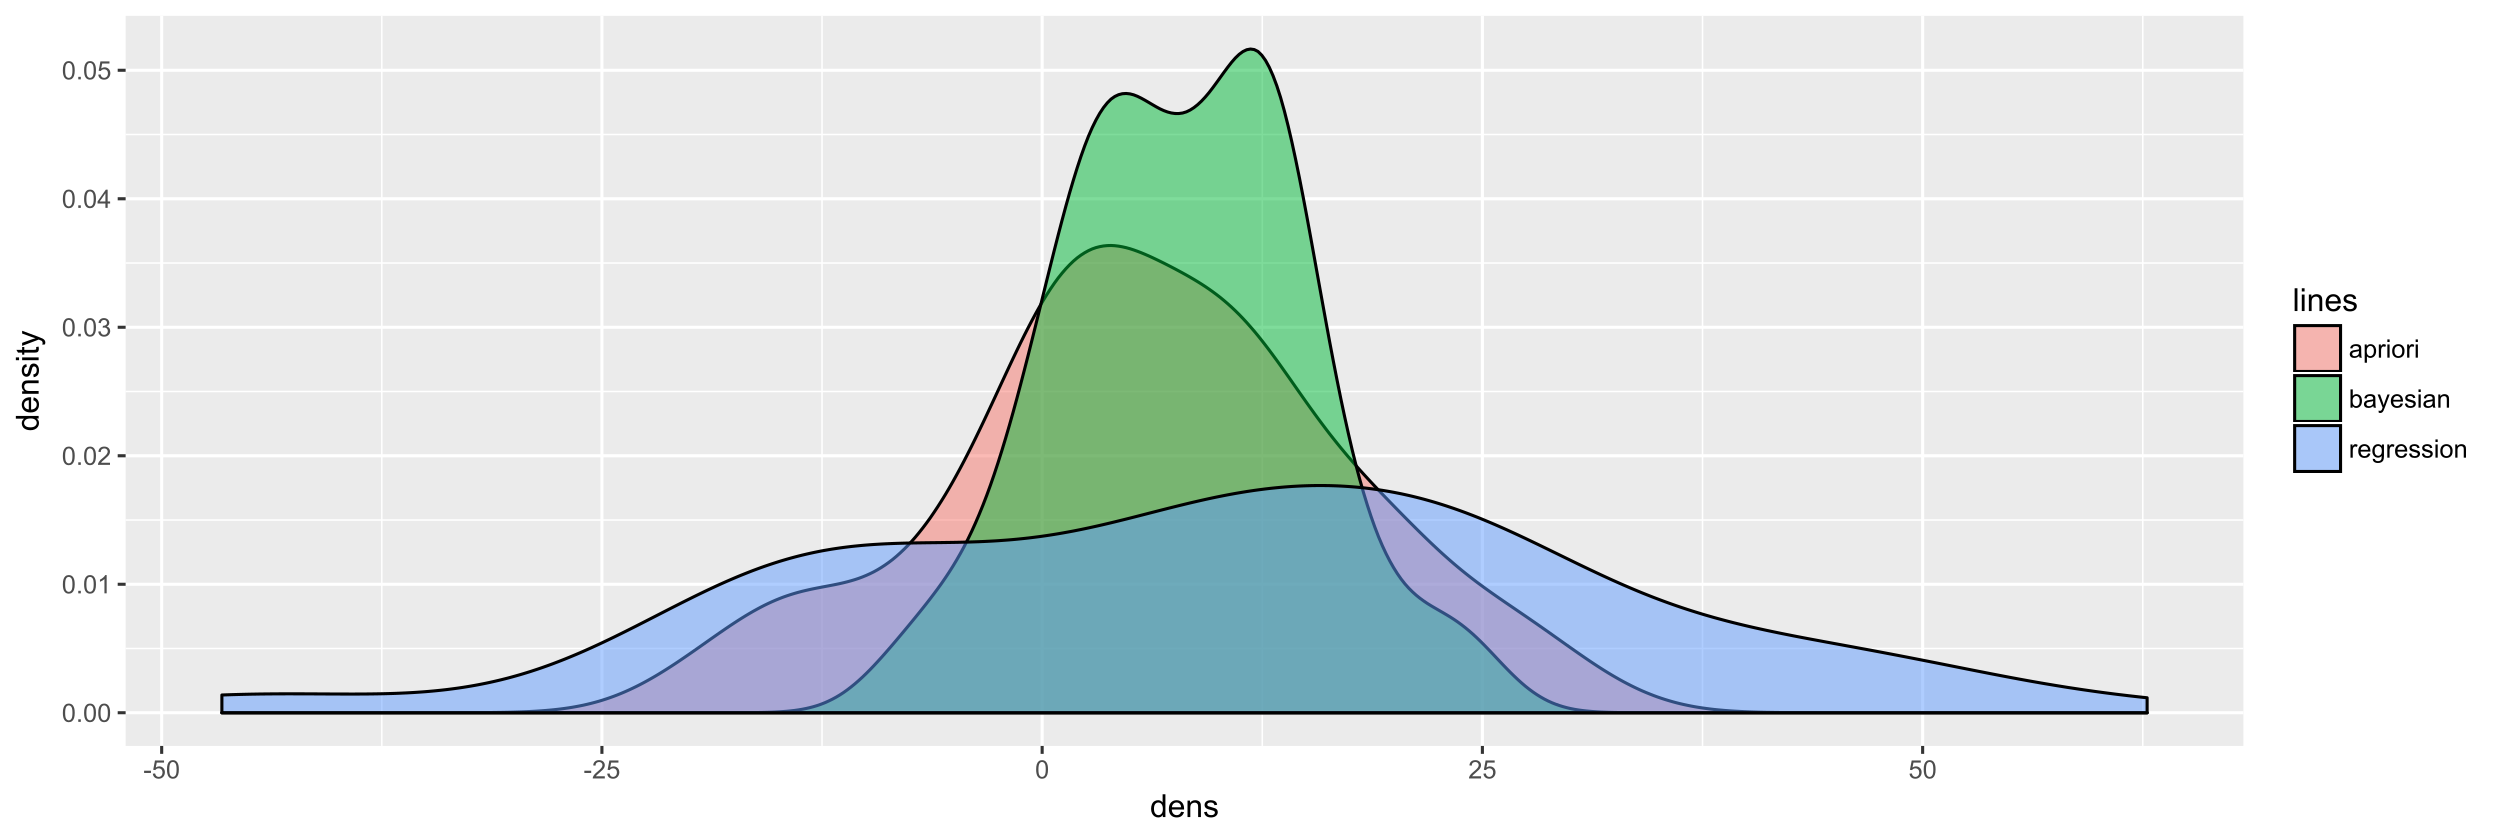 <?xml version="1.0" encoding="UTF-8"?>
<svg xmlns="http://www.w3.org/2000/svg" xmlns:xlink="http://www.w3.org/1999/xlink" width="864pt" height="288pt" viewBox="0 0 864 288" version="1.1">
<defs>
<g>
<symbol overflow="visible" id="glyph0-0">
<path style="stroke:none;" d="M 0.367 -3.105 C 0.363 -3.848 0.438 -4.445 0.594 -4.902 C 0.742 -5.355 0.973 -5.707 1.277 -5.953 C 1.578 -6.199 1.957 -6.32 2.418 -6.324 C 2.754 -6.32 3.051 -6.254 3.309 -6.121 C 3.562 -5.984 3.773 -5.789 3.938 -5.531 C 4.102 -5.273 4.23 -4.961 4.328 -4.594 C 4.422 -4.227 4.469 -3.73 4.473 -3.105 C 4.469 -2.367 4.395 -1.77 4.242 -1.316 C 4.09 -0.859 3.863 -0.508 3.562 -0.262 C 3.258 -0.016 2.875 0.105 2.418 0.109 C 1.809 0.105 1.332 -0.109 0.988 -0.547 C 0.57 -1.066 0.363 -1.922 0.367 -3.105 Z M 1.16 -3.105 C 1.16 -2.07 1.281 -1.379 1.523 -1.039 C 1.766 -0.695 2.062 -0.527 2.418 -0.527 C 2.773 -0.527 3.074 -0.699 3.316 -1.043 C 3.559 -1.387 3.68 -2.074 3.68 -3.105 C 3.68 -4.145 3.559 -4.832 3.316 -5.172 C 3.074 -5.512 2.77 -5.684 2.41 -5.684 C 2.051 -5.684 1.77 -5.531 1.559 -5.234 C 1.293 -4.844 1.16 -4.137 1.16 -3.105 Z M 1.16 -3.105 "/>
</symbol>
<symbol overflow="visible" id="glyph0-1">
<path style="stroke:none;" d="M 0.801 0 L 0.801 -0.883 L 1.68 -0.883 L 1.68 0 Z M 0.801 0 "/>
</symbol>
<symbol overflow="visible" id="glyph0-2">
<path style="stroke:none;" d="M 3.277 0 L 2.504 0 L 2.504 -4.93 C 2.316 -4.75 2.074 -4.574 1.773 -4.395 C 1.469 -4.215 1.195 -4.082 0.957 -3.996 L 0.957 -4.742 C 1.387 -4.941 1.766 -5.188 2.09 -5.48 C 2.414 -5.77 2.645 -6.051 2.781 -6.324 L 3.277 -6.324 Z M 3.277 0 "/>
</symbol>
<symbol overflow="visible" id="glyph0-3">
<path style="stroke:none;" d="M 4.43 -0.742 L 4.43 0 L 0.266 0 C 0.258 -0.188 0.289 -0.367 0.355 -0.539 C 0.461 -0.82 0.629 -1.098 0.863 -1.375 C 1.094 -1.648 1.434 -1.965 1.879 -2.328 C 2.562 -2.887 3.023 -3.332 3.266 -3.664 C 3.5 -3.988 3.621 -4.301 3.625 -4.594 C 3.621 -4.898 3.512 -5.156 3.297 -5.367 C 3.074 -5.578 2.789 -5.684 2.441 -5.684 C 2.066 -5.684 1.77 -5.57 1.547 -5.348 C 1.32 -5.125 1.207 -4.816 1.207 -4.422 L 0.414 -4.504 C 0.465 -5.094 0.668 -5.543 1.027 -5.855 C 1.379 -6.164 1.855 -6.32 2.457 -6.324 C 3.059 -6.32 3.539 -6.152 3.891 -5.82 C 4.242 -5.484 4.418 -5.07 4.422 -4.578 C 4.418 -4.32 4.367 -4.074 4.266 -3.832 C 4.164 -3.59 3.992 -3.332 3.754 -3.062 C 3.512 -2.793 3.113 -2.426 2.562 -1.957 C 2.094 -1.566 1.797 -1.301 1.664 -1.16 C 1.531 -1.02 1.422 -0.879 1.34 -0.742 Z M 4.43 -0.742 "/>
</symbol>
<symbol overflow="visible" id="glyph0-4">
<path style="stroke:none;" d="M 0.371 -1.664 L 1.145 -1.766 C 1.23 -1.324 1.383 -1.008 1.598 -0.816 C 1.809 -0.621 2.066 -0.527 2.375 -0.527 C 2.734 -0.527 3.043 -0.652 3.297 -0.906 C 3.547 -1.156 3.672 -1.469 3.676 -1.844 C 3.672 -2.195 3.555 -2.488 3.324 -2.719 C 3.09 -2.949 2.797 -3.062 2.441 -3.066 C 2.293 -3.062 2.109 -3.035 1.895 -2.98 L 1.98 -3.66 C 2.031 -3.652 2.07 -3.648 2.105 -3.652 C 2.434 -3.648 2.73 -3.734 2.996 -3.91 C 3.254 -4.078 3.387 -4.344 3.391 -4.703 C 3.387 -4.984 3.289 -5.219 3.102 -5.406 C 2.906 -5.59 2.66 -5.684 2.359 -5.688 C 2.055 -5.684 1.805 -5.59 1.605 -5.402 C 1.402 -5.215 1.273 -4.93 1.219 -4.555 L 0.445 -4.691 C 0.539 -5.207 0.754 -5.609 1.09 -5.895 C 1.426 -6.18 1.844 -6.32 2.344 -6.324 C 2.688 -6.32 3.004 -6.246 3.293 -6.102 C 3.582 -5.953 3.801 -5.754 3.953 -5.5 C 4.105 -5.242 4.184 -4.973 4.184 -4.688 C 4.184 -4.414 4.109 -4.164 3.965 -3.945 C 3.816 -3.719 3.602 -3.543 3.316 -3.41 C 3.688 -3.324 3.977 -3.145 4.184 -2.875 C 4.391 -2.602 4.492 -2.262 4.496 -1.859 C 4.492 -1.305 4.293 -0.84 3.895 -0.461 C 3.492 -0.078 2.984 0.109 2.371 0.113 C 1.816 0.109 1.355 -0.051 0.992 -0.379 C 0.625 -0.707 0.418 -1.137 0.371 -1.664 Z M 0.371 -1.664 "/>
</symbol>
<symbol overflow="visible" id="glyph0-5">
<path style="stroke:none;" d="M 2.844 0 L 2.844 -1.508 L 0.113 -1.508 L 0.113 -2.219 L 2.988 -6.301 L 3.617 -6.301 L 3.617 -2.219 L 4.469 -2.219 L 4.469 -1.508 L 3.617 -1.508 L 3.617 0 Z M 2.844 -2.219 L 2.844 -5.059 L 0.871 -2.219 Z M 2.844 -2.219 "/>
</symbol>
<symbol overflow="visible" id="glyph0-6">
<path style="stroke:none;" d="M 0.367 -1.648 L 1.176 -1.719 C 1.234 -1.32 1.375 -1.023 1.594 -0.824 C 1.812 -0.625 2.078 -0.527 2.391 -0.527 C 2.762 -0.527 3.074 -0.668 3.336 -0.949 C 3.59 -1.23 3.719 -1.602 3.723 -2.066 C 3.719 -2.504 3.594 -2.852 3.348 -3.109 C 3.098 -3.363 2.773 -3.492 2.375 -3.492 C 2.125 -3.492 1.902 -3.434 1.703 -3.32 C 1.5 -3.207 1.344 -3.062 1.23 -2.883 L 0.504 -2.977 L 1.113 -6.215 L 4.246 -6.215 L 4.246 -5.473 L 1.73 -5.473 L 1.391 -3.781 C 1.766 -4.039 2.164 -4.172 2.582 -4.176 C 3.129 -4.172 3.594 -3.98 3.973 -3.605 C 4.352 -3.223 4.539 -2.734 4.543 -2.137 C 4.539 -1.562 4.375 -1.07 4.043 -0.656 C 3.637 -0.148 3.086 0.105 2.391 0.109 C 1.816 0.105 1.348 -0.051 0.984 -0.371 C 0.621 -0.691 0.414 -1.117 0.367 -1.648 Z M 0.367 -1.648 "/>
</symbol>
<symbol overflow="visible" id="glyph0-7">
<path style="stroke:none;" d="M 0.281 -1.891 L 0.281 -2.668 L 2.656 -2.668 L 2.656 -1.891 Z M 0.281 -1.891 "/>
</symbol>
<symbol overflow="visible" id="glyph0-8">
<path style="stroke:none;" d="M 3.559 -0.562 C 3.27 -0.32 2.996 -0.148 2.73 -0.047 C 2.465 0.051 2.18 0.098 1.879 0.102 C 1.375 0.098 0.988 -0.02 0.719 -0.266 C 0.449 -0.508 0.316 -0.82 0.316 -1.203 C 0.316 -1.422 0.367 -1.629 0.469 -1.816 C 0.57 -2 0.703 -2.148 0.871 -2.262 C 1.031 -2.371 1.215 -2.453 1.426 -2.516 C 1.574 -2.551 1.805 -2.59 2.113 -2.629 C 2.734 -2.703 3.195 -2.793 3.492 -2.895 C 3.492 -3 3.492 -3.066 3.496 -3.098 C 3.492 -3.41 3.418 -3.633 3.277 -3.766 C 3.074 -3.938 2.781 -4.023 2.398 -4.027 C 2.031 -4.023 1.762 -3.961 1.59 -3.836 C 1.414 -3.707 1.289 -3.48 1.207 -3.16 L 0.453 -3.262 C 0.516 -3.582 0.629 -3.844 0.789 -4.043 C 0.945 -4.242 1.172 -4.395 1.473 -4.504 C 1.77 -4.609 2.117 -4.664 2.508 -4.668 C 2.898 -4.664 3.215 -4.617 3.457 -4.527 C 3.699 -4.434 3.879 -4.32 3.996 -4.184 C 4.109 -4.043 4.188 -3.867 4.238 -3.656 C 4.258 -3.523 4.27 -3.285 4.273 -2.945 L 4.273 -1.914 C 4.27 -1.191 4.289 -0.734 4.324 -0.547 C 4.355 -0.352 4.418 -0.172 4.52 0 L 3.711 0 C 3.629 -0.16 3.578 -0.348 3.559 -0.562 Z M 3.492 -2.289 C 3.211 -2.172 2.789 -2.074 2.23 -2 C 1.91 -1.949 1.684 -1.898 1.555 -1.844 C 1.422 -1.785 1.32 -1.699 1.25 -1.59 C 1.176 -1.477 1.141 -1.355 1.145 -1.227 C 1.141 -1.016 1.219 -0.844 1.379 -0.707 C 1.531 -0.57 1.762 -0.504 2.062 -0.504 C 2.359 -0.504 2.621 -0.566 2.855 -0.699 C 3.086 -0.824 3.258 -1.004 3.367 -1.234 C 3.449 -1.406 3.492 -1.664 3.492 -2.008 Z M 3.492 -2.289 "/>
</symbol>
<symbol overflow="visible" id="glyph0-9">
<path style="stroke:none;" d="M 0.578 1.75 L 0.578 -4.562 L 1.285 -4.562 L 1.285 -3.969 C 1.449 -4.199 1.637 -4.375 1.848 -4.492 C 2.051 -4.605 2.305 -4.664 2.609 -4.668 C 2.992 -4.664 3.336 -4.562 3.637 -4.367 C 3.934 -4.164 4.16 -3.883 4.312 -3.516 C 4.465 -3.148 4.539 -2.746 4.543 -2.316 C 4.539 -1.848 4.457 -1.43 4.289 -1.055 C 4.121 -0.68 3.875 -0.391 3.559 -0.195 C 3.238 0.004 2.902 0.098 2.551 0.102 C 2.289 0.098 2.059 0.047 1.855 -0.059 C 1.648 -0.168 1.48 -0.305 1.352 -0.473 L 1.352 1.75 Z M 1.281 -2.258 C 1.277 -1.664 1.395 -1.23 1.637 -0.953 C 1.871 -0.668 2.16 -0.527 2.5 -0.531 C 2.84 -0.527 3.133 -0.672 3.383 -0.969 C 3.625 -1.258 3.75 -1.711 3.75 -2.32 C 3.75 -2.898 3.629 -3.332 3.391 -3.625 C 3.152 -3.914 2.867 -4.059 2.535 -4.062 C 2.203 -4.059 1.91 -3.906 1.66 -3.598 C 1.402 -3.289 1.277 -2.84 1.281 -2.258 Z M 1.281 -2.258 "/>
</symbol>
<symbol overflow="visible" id="glyph0-10">
<path style="stroke:none;" d="M 0.57 0 L 0.57 -4.562 L 1.266 -4.562 L 1.266 -3.871 C 1.445 -4.191 1.609 -4.406 1.758 -4.512 C 1.906 -4.613 2.07 -4.664 2.258 -4.668 C 2.516 -4.664 2.781 -4.582 3.051 -4.418 L 2.785 -3.699 C 2.59 -3.809 2.402 -3.867 2.219 -3.867 C 2.047 -3.867 1.895 -3.816 1.762 -3.715 C 1.625 -3.613 1.527 -3.473 1.473 -3.293 C 1.383 -3.016 1.34 -2.715 1.344 -2.391 L 1.344 0 Z M 0.57 0 "/>
</symbol>
<symbol overflow="visible" id="glyph0-11">
<path style="stroke:none;" d="M 0.586 -5.41 L 0.586 -6.301 L 1.359 -6.301 L 1.359 -5.41 Z M 0.586 0 L 0.586 -4.562 L 1.359 -4.562 L 1.359 0 Z M 0.586 0 "/>
</symbol>
<symbol overflow="visible" id="glyph0-12">
<path style="stroke:none;" d="M 0.293 -2.281 C 0.293 -3.125 0.527 -3.754 0.996 -4.16 C 1.387 -4.496 1.863 -4.664 2.434 -4.668 C 3.059 -4.664 3.57 -4.457 3.969 -4.051 C 4.363 -3.637 4.562 -3.07 4.566 -2.348 C 4.562 -1.758 4.477 -1.297 4.301 -0.961 C 4.125 -0.625 3.867 -0.363 3.535 -0.176 C 3.195 0.008 2.828 0.098 2.434 0.102 C 1.789 0.098 1.273 -0.102 0.883 -0.512 C 0.488 -0.918 0.293 -1.508 0.293 -2.281 Z M 1.086 -2.281 C 1.082 -1.695 1.211 -1.258 1.469 -0.969 C 1.723 -0.672 2.043 -0.527 2.434 -0.531 C 2.812 -0.527 3.133 -0.672 3.391 -0.969 C 3.645 -1.258 3.773 -1.707 3.773 -2.309 C 3.773 -2.871 3.645 -3.297 3.387 -3.59 C 3.129 -3.879 2.809 -4.023 2.434 -4.027 C 2.043 -4.023 1.723 -3.879 1.469 -3.594 C 1.211 -3.301 1.082 -2.863 1.086 -2.281 Z M 1.086 -2.281 "/>
</symbol>
<symbol overflow="visible" id="glyph0-13">
<path style="stroke:none;" d="M 1.293 0 L 0.574 0 L 0.574 -6.301 L 1.348 -6.301 L 1.348 -4.051 C 1.676 -4.457 2.094 -4.664 2.602 -4.668 C 2.879 -4.664 3.141 -4.605 3.395 -4.496 C 3.645 -4.379 3.852 -4.223 4.016 -4.02 C 4.172 -3.812 4.301 -3.562 4.395 -3.277 C 4.484 -2.984 4.527 -2.676 4.531 -2.352 C 4.527 -1.562 4.336 -0.957 3.953 -0.535 C 3.566 -0.109 3.102 0.098 2.562 0.102 C 2.02 0.098 1.598 -0.121 1.293 -0.57 Z M 1.285 -2.316 C 1.281 -1.766 1.355 -1.371 1.508 -1.129 C 1.75 -0.727 2.082 -0.527 2.496 -0.531 C 2.832 -0.527 3.121 -0.676 3.371 -0.973 C 3.613 -1.266 3.738 -1.703 3.742 -2.285 C 3.738 -2.879 3.621 -3.316 3.387 -3.605 C 3.152 -3.887 2.867 -4.031 2.531 -4.031 C 2.191 -4.031 1.898 -3.883 1.652 -3.59 C 1.406 -3.293 1.281 -2.867 1.285 -2.316 Z M 1.285 -2.316 "/>
</symbol>
<symbol overflow="visible" id="glyph0-14">
<path style="stroke:none;" d="M 0.547 1.758 L 0.461 1.031 C 0.629 1.078 0.777 1.102 0.902 1.102 C 1.074 1.102 1.211 1.07 1.312 1.016 C 1.414 0.953 1.5 0.875 1.57 0.773 C 1.617 0.695 1.695 0.504 1.805 0.199 C 1.82 0.152 1.844 0.086 1.875 0.008 L 0.141 -4.562 L 0.977 -4.562 L 1.926 -1.922 C 2.047 -1.586 2.156 -1.23 2.258 -0.863 C 2.344 -1.215 2.449 -1.562 2.574 -1.902 L 3.551 -4.562 L 4.324 -4.562 L 2.586 0.078 C 2.398 0.574 2.254 0.922 2.152 1.113 C 2.012 1.367 1.855 1.551 1.68 1.672 C 1.5 1.789 1.289 1.852 1.043 1.852 C 0.895 1.852 0.727 1.82 0.547 1.758 Z M 0.547 1.758 "/>
</symbol>
<symbol overflow="visible" id="glyph0-15">
<path style="stroke:none;" d="M 3.703 -1.469 L 4.504 -1.371 C 4.375 -0.902 4.141 -0.539 3.801 -0.285 C 3.461 -0.027 3.027 0.098 2.496 0.102 C 1.828 0.098 1.297 -0.102 0.906 -0.512 C 0.512 -0.918 0.316 -1.496 0.32 -2.242 C 0.316 -3.008 0.516 -3.605 0.914 -4.031 C 1.309 -4.453 1.82 -4.664 2.453 -4.668 C 3.059 -4.664 3.555 -4.457 3.945 -4.043 C 4.328 -3.629 4.523 -3.043 4.527 -2.289 C 4.523 -2.242 4.523 -2.176 4.523 -2.086 L 1.121 -2.086 C 1.145 -1.582 1.289 -1.195 1.547 -0.93 C 1.801 -0.66 2.117 -0.527 2.5 -0.531 C 2.781 -0.527 3.023 -0.602 3.227 -0.754 C 3.426 -0.902 3.586 -1.141 3.703 -1.469 Z M 1.164 -2.719 L 3.711 -2.719 C 3.672 -3.102 3.578 -3.387 3.422 -3.582 C 3.172 -3.879 2.852 -4.031 2.461 -4.031 C 2.105 -4.031 1.805 -3.91 1.566 -3.672 C 1.32 -3.434 1.188 -3.117 1.164 -2.719 Z M 1.164 -2.719 "/>
</symbol>
<symbol overflow="visible" id="glyph0-16">
<path style="stroke:none;" d="M 0.27 -1.363 L 1.035 -1.484 C 1.078 -1.172 1.199 -0.938 1.395 -0.777 C 1.59 -0.609 1.863 -0.527 2.219 -0.531 C 2.57 -0.527 2.832 -0.602 3.008 -0.75 C 3.176 -0.895 3.262 -1.062 3.266 -1.258 C 3.262 -1.43 3.188 -1.566 3.039 -1.672 C 2.93 -1.734 2.664 -1.824 2.246 -1.934 C 1.676 -2.074 1.285 -2.195 1.066 -2.305 C 0.848 -2.406 0.68 -2.551 0.566 -2.738 C 0.453 -2.918 0.398 -3.125 0.398 -3.352 C 0.398 -3.555 0.445 -3.742 0.539 -3.914 C 0.633 -4.086 0.758 -4.23 0.918 -4.348 C 1.039 -4.434 1.203 -4.508 1.41 -4.574 C 1.617 -4.633 1.84 -4.664 2.078 -4.668 C 2.434 -4.664 2.75 -4.613 3.023 -4.512 C 3.293 -4.406 3.492 -4.266 3.621 -4.09 C 3.75 -3.914 3.84 -3.68 3.891 -3.387 L 3.133 -3.281 C 3.098 -3.516 2.996 -3.699 2.832 -3.832 C 2.664 -3.965 2.434 -4.031 2.137 -4.031 C 1.777 -4.031 1.523 -3.973 1.375 -3.855 C 1.223 -3.738 1.148 -3.598 1.148 -3.441 C 1.148 -3.34 1.18 -3.25 1.242 -3.172 C 1.305 -3.086 1.402 -3.02 1.539 -2.965 C 1.613 -2.934 1.84 -2.867 2.223 -2.766 C 2.766 -2.617 3.148 -2.496 3.367 -2.406 C 3.582 -2.312 3.75 -2.176 3.875 -2 C 3.996 -1.82 4.059 -1.602 4.062 -1.34 C 4.059 -1.078 3.984 -0.836 3.836 -0.609 C 3.684 -0.383 3.465 -0.207 3.184 -0.082 C 2.895 0.039 2.574 0.098 2.223 0.102 C 1.625 0.098 1.172 -0.02 0.863 -0.266 C 0.551 -0.508 0.355 -0.875 0.27 -1.363 Z M 0.27 -1.363 "/>
</symbol>
<symbol overflow="visible" id="glyph0-17">
<path style="stroke:none;" d="M 0.578 0 L 0.578 -4.562 L 1.277 -4.562 L 1.277 -3.914 C 1.609 -4.414 2.09 -4.664 2.727 -4.668 C 3 -4.664 3.254 -4.613 3.484 -4.52 C 3.715 -4.418 3.887 -4.289 4.004 -4.129 C 4.113 -3.969 4.195 -3.777 4.246 -3.559 C 4.273 -3.41 4.289 -3.16 4.289 -2.805 L 4.289 0 L 3.516 0 L 3.516 -2.777 C 3.516 -3.09 3.484 -3.324 3.426 -3.484 C 3.363 -3.637 3.258 -3.762 3.105 -3.855 C 2.949 -3.949 2.77 -3.996 2.566 -3.996 C 2.234 -3.996 1.949 -3.891 1.711 -3.68 C 1.469 -3.469 1.348 -3.07 1.352 -2.492 L 1.352 0 Z M 0.578 0 "/>
</symbol>
<symbol overflow="visible" id="glyph0-18">
<path style="stroke:none;" d="M 0.438 0.379 L 1.191 0.488 C 1.219 0.719 1.309 0.891 1.453 0.996 C 1.645 1.137 1.906 1.207 2.238 1.211 C 2.598 1.207 2.871 1.137 3.066 0.996 C 3.258 0.852 3.391 0.648 3.465 0.395 C 3.5 0.234 3.52 -0.094 3.52 -0.598 C 3.18 -0.199 2.758 0 2.258 0 C 1.625 0 1.141 -0.227 0.801 -0.68 C 0.453 -1.133 0.281 -1.676 0.285 -2.309 C 0.281 -2.742 0.359 -3.141 0.52 -3.512 C 0.676 -3.879 0.906 -4.164 1.207 -4.367 C 1.504 -4.562 1.855 -4.664 2.262 -4.668 C 2.797 -4.664 3.238 -4.445 3.594 -4.012 L 3.594 -4.562 L 4.305 -4.562 L 4.305 -0.617 C 4.301 0.094 4.227 0.594 4.086 0.891 C 3.938 1.188 3.711 1.422 3.398 1.594 C 3.086 1.766 2.699 1.852 2.242 1.852 C 1.695 1.852 1.254 1.727 0.922 1.484 C 0.586 1.234 0.426 0.867 0.438 0.379 Z M 1.078 -2.363 C 1.078 -1.762 1.195 -1.324 1.434 -1.051 C 1.672 -0.773 1.969 -0.637 2.328 -0.641 C 2.68 -0.637 2.98 -0.773 3.223 -1.051 C 3.461 -1.32 3.578 -1.75 3.582 -2.336 C 3.578 -2.895 3.457 -3.316 3.211 -3.602 C 2.961 -3.883 2.66 -4.023 2.316 -4.027 C 1.969 -4.023 1.676 -3.883 1.438 -3.605 C 1.195 -3.324 1.078 -2.91 1.078 -2.363 Z M 1.078 -2.363 "/>
</symbol>
<symbol overflow="visible" id="glyph1-0">
<path style="stroke:none;" d="M 4.426 0 L 4.426 -0.719 C 4.059 -0.152 3.527 0.129 2.832 0.129 C 2.371 0.129 1.953 0.004 1.574 -0.246 C 1.191 -0.496 0.895 -0.844 0.688 -1.297 C 0.477 -1.742 0.375 -2.262 0.375 -2.848 C 0.375 -3.414 0.469 -3.93 0.66 -4.395 C 0.848 -4.859 1.133 -5.215 1.516 -5.461 C 1.895 -5.707 2.32 -5.828 2.789 -5.832 C 3.133 -5.828 3.438 -5.758 3.707 -5.613 C 3.973 -5.469 4.191 -5.277 4.359 -5.047 L 4.359 -7.875 L 5.324 -7.875 L 5.324 0 Z M 1.371 -2.848 C 1.371 -2.113 1.523 -1.566 1.832 -1.207 C 2.137 -0.844 2.5 -0.66 2.922 -0.664 C 3.34 -0.66 3.699 -0.836 3.996 -1.184 C 4.293 -1.527 4.441 -2.055 4.441 -2.766 C 4.441 -3.547 4.289 -4.117 3.988 -4.484 C 3.688 -4.844 3.316 -5.027 2.879 -5.031 C 2.445 -5.027 2.086 -4.852 1.801 -4.504 C 1.512 -4.152 1.371 -3.602 1.371 -2.848 Z M 1.371 -2.848 "/>
</symbol>
<symbol overflow="visible" id="glyph1-1">
<path style="stroke:none;" d="M 4.629 -1.836 L 5.629 -1.715 C 5.469 -1.125 5.176 -0.672 4.75 -0.352 C 4.324 -0.031 3.781 0.129 3.121 0.129 C 2.281 0.129 1.617 -0.125 1.133 -0.641 C 0.641 -1.152 0.398 -1.875 0.402 -2.805 C 0.398 -3.762 0.645 -4.504 1.145 -5.035 C 1.637 -5.562 2.277 -5.828 3.066 -5.832 C 3.824 -5.828 4.449 -5.57 4.934 -5.051 C 5.418 -4.531 5.66 -3.801 5.66 -2.863 C 5.66 -2.805 5.656 -2.719 5.656 -2.605 L 1.402 -2.605 C 1.434 -1.977 1.613 -1.496 1.934 -1.164 C 2.25 -0.828 2.645 -0.66 3.125 -0.664 C 3.477 -0.66 3.781 -0.754 4.031 -0.945 C 4.281 -1.129 4.48 -1.426 4.629 -1.836 Z M 1.457 -3.398 L 4.641 -3.398 C 4.598 -3.879 4.473 -4.238 4.273 -4.48 C 3.961 -4.852 3.562 -5.039 3.078 -5.039 C 2.629 -5.039 2.258 -4.891 1.957 -4.594 C 1.652 -4.297 1.484 -3.898 1.457 -3.398 Z M 1.457 -3.398 "/>
</symbol>
<symbol overflow="visible" id="glyph1-2">
<path style="stroke:none;" d="M 0.727 0 L 0.727 -5.703 L 1.594 -5.703 L 1.594 -4.895 C 2.012 -5.516 2.617 -5.828 3.41 -5.832 C 3.754 -5.828 4.066 -5.766 4.355 -5.645 C 4.641 -5.52 4.859 -5.359 5.004 -5.16 C 5.145 -4.957 5.242 -4.719 5.305 -4.445 C 5.336 -4.266 5.355 -3.953 5.359 -3.508 L 5.359 0 L 4.395 0 L 4.395 -3.469 C 4.395 -3.863 4.355 -4.156 4.281 -4.352 C 4.203 -4.543 4.07 -4.699 3.879 -4.82 C 3.688 -4.934 3.461 -4.992 3.207 -4.996 C 2.793 -4.992 2.438 -4.859 2.141 -4.602 C 1.836 -4.336 1.688 -3.844 1.691 -3.117 L 1.691 0 Z M 0.727 0 "/>
</symbol>
<symbol overflow="visible" id="glyph1-3">
<path style="stroke:none;" d="M 0.34 -1.703 L 1.293 -1.852 C 1.344 -1.469 1.492 -1.172 1.742 -0.969 C 1.984 -0.762 2.328 -0.66 2.773 -0.664 C 3.211 -0.66 3.539 -0.75 3.758 -0.934 C 3.969 -1.113 4.078 -1.328 4.082 -1.574 C 4.078 -1.789 3.984 -1.961 3.797 -2.09 C 3.664 -2.172 3.332 -2.281 2.809 -2.418 C 2.098 -2.594 1.605 -2.75 1.332 -2.883 C 1.055 -3.012 0.848 -3.191 0.711 -3.422 C 0.566 -3.652 0.496 -3.906 0.5 -4.188 C 0.496 -4.441 0.555 -4.676 0.672 -4.895 C 0.785 -5.105 0.945 -5.289 1.148 -5.438 C 1.297 -5.547 1.5 -5.637 1.762 -5.715 C 2.02 -5.789 2.301 -5.828 2.602 -5.832 C 3.047 -5.828 3.438 -5.766 3.777 -5.637 C 4.113 -5.508 4.363 -5.332 4.527 -5.113 C 4.688 -4.891 4.797 -4.598 4.859 -4.234 L 3.914 -4.102 C 3.871 -4.395 3.746 -4.621 3.543 -4.789 C 3.336 -4.953 3.043 -5.039 2.668 -5.039 C 2.223 -5.039 1.906 -4.965 1.719 -4.816 C 1.523 -4.668 1.43 -4.496 1.434 -4.301 C 1.43 -4.176 1.469 -4.062 1.551 -3.965 C 1.629 -3.859 1.754 -3.773 1.922 -3.707 C 2.016 -3.668 2.301 -3.586 2.777 -3.461 C 3.461 -3.273 3.938 -3.121 4.207 -3.008 C 4.477 -2.891 4.688 -2.723 4.844 -2.504 C 4.996 -2.277 5.074 -2.004 5.074 -1.676 C 5.074 -1.352 4.98 -1.047 4.793 -0.766 C 4.605 -0.48 4.332 -0.262 3.98 -0.105 C 3.621 0.051 3.223 0.129 2.777 0.129 C 2.035 0.129 1.469 -0.023 1.082 -0.332 C 0.691 -0.641 0.445 -1.098 0.34 -1.703 Z M 0.34 -1.703 "/>
</symbol>
<symbol overflow="visible" id="glyph1-4">
<path style="stroke:none;" d="M 0.703 0 L 0.703 -7.875 L 1.672 -7.875 L 1.672 0 Z M 0.703 0 "/>
</symbol>
<symbol overflow="visible" id="glyph1-5">
<path style="stroke:none;" d="M 0.73 -6.762 L 0.73 -7.875 L 1.695 -7.875 L 1.695 -6.762 Z M 0.73 0 L 0.73 -5.703 L 1.695 -5.703 L 1.695 0 Z M 0.73 0 "/>
</symbol>
<symbol overflow="visible" id="glyph2-0">
<path style="stroke:none;" d="M 0 -4.426 L -0.719 -4.426 C -0.152 -4.059 0.129 -3.527 0.129 -2.832 C 0.129 -2.371 0.004 -1.953 -0.246 -1.574 C -0.496 -1.191 -0.844 -0.895 -1.297 -0.688 C -1.742 -0.477 -2.262 -0.375 -2.848 -0.375 C -3.414 -0.375 -3.93 -0.469 -4.395 -0.66 C -4.859 -0.848 -5.215 -1.133 -5.461 -1.516 C -5.707 -1.895 -5.828 -2.32 -5.832 -2.789 C -5.828 -3.133 -5.758 -3.438 -5.613 -3.707 C -5.469 -3.973 -5.277 -4.191 -5.047 -4.359 L -7.875 -4.363 L -7.875 -5.324 L 0 -5.324 Z M -2.848 -1.371 C -2.113 -1.371 -1.566 -1.523 -1.207 -1.832 C -0.844 -2.137 -0.66 -2.5 -0.664 -2.922 C -0.66 -3.34 -0.836 -3.699 -1.184 -3.996 C -1.527 -4.293 -2.055 -4.441 -2.766 -4.441 C -3.547 -4.441 -4.117 -4.289 -4.484 -3.988 C -4.844 -3.688 -5.027 -3.316 -5.031 -2.879 C -5.027 -2.445 -4.852 -2.086 -4.504 -1.801 C -4.152 -1.512 -3.602 -1.371 -2.848 -1.371 Z M -2.848 -1.371 "/>
</symbol>
<symbol overflow="visible" id="glyph2-1">
<path style="stroke:none;" d="M -1.836 -4.629 L -1.715 -5.629 C -1.125 -5.469 -0.672 -5.176 -0.352 -4.75 C -0.031 -4.324 0.129 -3.781 0.129 -3.121 C 0.129 -2.281 -0.125 -1.617 -0.641 -1.133 C -1.152 -0.641 -1.875 -0.398 -2.805 -0.402 C -3.762 -0.398 -4.504 -0.645 -5.035 -1.145 C -5.562 -1.637 -5.828 -2.277 -5.832 -3.066 C -5.828 -3.824 -5.57 -4.449 -5.051 -4.934 C -4.531 -5.418 -3.801 -5.66 -2.863 -5.66 C -2.805 -5.66 -2.719 -5.656 -2.605 -5.656 L -2.605 -1.402 C -1.977 -1.434 -1.496 -1.613 -1.164 -1.934 C -0.828 -2.25 -0.66 -2.645 -0.664 -3.125 C -0.66 -3.477 -0.754 -3.781 -0.941 -4.031 C -1.125 -4.281 -1.422 -4.48 -1.836 -4.629 Z M -3.398 -1.457 L -3.398 -4.641 C -3.879 -4.598 -4.238 -4.473 -4.48 -4.273 C -4.852 -3.961 -5.039 -3.562 -5.039 -3.078 C -5.039 -2.629 -4.891 -2.258 -4.594 -1.957 C -4.297 -1.652 -3.898 -1.484 -3.398 -1.457 Z M -3.398 -1.457 "/>
</symbol>
<symbol overflow="visible" id="glyph2-2">
<path style="stroke:none;" d="M 0 -0.727 L -5.703 -0.727 L -5.703 -1.594 L -4.895 -1.594 C -5.516 -2.012 -5.828 -2.617 -5.832 -3.41 C -5.828 -3.754 -5.766 -4.066 -5.645 -4.355 C -5.52 -4.641 -5.359 -4.859 -5.16 -5.004 C -4.957 -5.145 -4.719 -5.242 -4.445 -5.305 C -4.266 -5.336 -3.953 -5.355 -3.508 -5.359 L 0 -5.359 L 0 -4.395 L -3.469 -4.395 C -3.863 -4.395 -4.156 -4.355 -4.352 -4.281 C -4.543 -4.203 -4.699 -4.07 -4.82 -3.879 C -4.934 -3.688 -4.992 -3.461 -4.996 -3.207 C -4.992 -2.793 -4.859 -2.438 -4.602 -2.141 C -4.336 -1.836 -3.844 -1.688 -3.117 -1.691 L 0 -1.691 Z M 0 -0.727 "/>
</symbol>
<symbol overflow="visible" id="glyph2-3">
<path style="stroke:none;" d="M -1.703 -0.34 L -1.852 -1.293 C -1.469 -1.344 -1.172 -1.492 -0.969 -1.742 C -0.762 -1.984 -0.66 -2.328 -0.664 -2.773 C -0.66 -3.211 -0.75 -3.539 -0.934 -3.758 C -1.113 -3.969 -1.328 -4.078 -1.574 -4.082 C -1.789 -4.078 -1.961 -3.984 -2.09 -3.797 C -2.172 -3.664 -2.281 -3.332 -2.418 -2.809 C -2.594 -2.098 -2.75 -1.609 -2.883 -1.336 C -3.012 -1.062 -3.191 -0.852 -3.422 -0.711 C -3.652 -0.566 -3.906 -0.496 -4.188 -0.5 C -4.441 -0.496 -4.676 -0.555 -4.895 -0.672 C -5.105 -0.785 -5.289 -0.945 -5.438 -1.148 C -5.547 -1.297 -5.637 -1.5 -5.715 -1.762 C -5.789 -2.02 -5.828 -2.301 -5.832 -2.602 C -5.828 -3.047 -5.766 -3.438 -5.637 -3.777 C -5.508 -4.113 -5.332 -4.363 -5.113 -4.527 C -4.891 -4.688 -4.598 -4.797 -4.234 -4.859 L -4.102 -3.914 C -4.395 -3.871 -4.621 -3.746 -4.789 -3.543 C -4.953 -3.336 -5.039 -3.043 -5.039 -2.668 C -5.039 -2.223 -4.965 -1.906 -4.816 -1.719 C -4.668 -1.523 -4.496 -1.43 -4.301 -1.434 C -4.176 -1.43 -4.062 -1.469 -3.965 -1.551 C -3.859 -1.629 -3.773 -1.754 -3.707 -1.922 C -3.668 -2.016 -3.586 -2.301 -3.461 -2.777 C -3.273 -3.461 -3.121 -3.938 -3.008 -4.207 C -2.891 -4.477 -2.723 -4.688 -2.5 -4.844 C -2.277 -4.996 -2.004 -5.074 -1.676 -5.074 C -1.352 -5.074 -1.047 -4.98 -0.766 -4.793 C -0.48 -4.605 -0.262 -4.332 -0.105 -3.98 C 0.051 -3.621 0.129 -3.223 0.129 -2.777 C 0.129 -2.035 -0.023 -1.469 -0.332 -1.082 C -0.641 -0.691 -1.098 -0.445 -1.703 -0.34 Z M -1.703 -0.34 "/>
</symbol>
<symbol overflow="visible" id="glyph2-4">
<path style="stroke:none;" d="M -6.762 -0.73 L -7.875 -0.73 L -7.875 -1.699 L -6.762 -1.699 Z M 0 -0.73 L -5.703 -0.73 L -5.703 -1.699 L 0 -1.695 Z M 0 -0.73 "/>
</symbol>
<symbol overflow="visible" id="glyph2-5">
<path style="stroke:none;" d="M -0.863 -2.836 L -0.012 -2.977 C 0.043 -2.703 0.07 -2.457 0.074 -2.246 C 0.07 -1.891 0.02 -1.621 -0.09 -1.43 C -0.199 -1.234 -0.348 -1.098 -0.527 -1.02 C -0.707 -0.941 -1.086 -0.902 -1.672 -0.902 L -4.953 -0.902 L -4.953 -0.195 L -5.703 -0.195 L -5.703 -0.902 L -7.117 -0.902 L -7.695 -1.863 L -5.703 -1.863 L -5.703 -2.836 L -4.953 -2.836 L -4.953 -1.863 L -1.617 -1.863 C -1.34 -1.863 -1.16 -1.879 -1.082 -1.914 C -1 -1.945 -0.938 -2 -0.895 -2.078 C -0.848 -2.152 -0.824 -2.262 -0.828 -2.41 C -0.824 -2.516 -0.836 -2.66 -0.863 -2.836 Z M -0.863 -2.836 "/>
</symbol>
<symbol overflow="visible" id="glyph2-6">
<path style="stroke:none;" d="M 2.195 -0.684 L 1.289 -0.574 C 1.344 -0.785 1.371 -0.969 1.375 -1.129 C 1.371 -1.34 1.336 -1.512 1.266 -1.641 C 1.195 -1.77 1.094 -1.875 0.969 -1.961 C 0.867 -2.02 0.629 -2.117 0.246 -2.258 C 0.191 -2.27 0.113 -2.301 0.012 -2.344 L -5.703 -0.176 L -5.703 -1.219 L -2.402 -2.406 C -1.98 -2.559 -1.539 -2.695 -1.078 -2.82 C -1.523 -2.926 -1.957 -3.059 -2.379 -3.219 L -5.703 -4.438 L -5.703 -5.402 L 0.098 -3.234 C 0.719 -3 1.148 -2.816 1.391 -2.691 C 1.707 -2.516 1.941 -2.32 2.094 -2.098 C 2.238 -1.875 2.312 -1.609 2.316 -1.305 C 2.312 -1.117 2.273 -0.91 2.195 -0.684 Z M 2.195 -0.684 "/>
</symbol>
</g>
<clipPath id="clip1">
  <path d="M 43.418 5.48 L 776.316 5.48 L 776.316 258.797 L 43.418 258.797 Z M 43.418 5.48 "/>
</clipPath>
</defs>
<g id="surface1">
<rect x="0" y="0" width="864" height="288" style="fill:rgb(100%,100%,100%);fill-opacity:1;stroke:none;"/>
<rect x="0" y="0" width="864" height="288" style="fill:rgb(100%,100%,100%);fill-opacity:1;stroke:none;"/>
<path style="fill:none;stroke-width:1.067;stroke-linecap:round;stroke-linejoin:round;stroke:rgb(100%,100%,100%);stroke-opacity:1;stroke-miterlimit:10;" d="M 0 288 L 864 288 L 864 0 L 0 0 Z M 0 288 "/>
<g clip-path="url(#clip1)" clip-rule="nonzero">
<path style=" stroke:none;fill-rule:nonzero;fill:rgb(92.157%,92.157%,92.157%);fill-opacity:1;" d="M 43.418 257.797 L 775.316 257.797 L 775.316 5.48 L 43.418 5.48 Z M 43.418 257.797 "/>
<path style="fill:none;stroke-width:0.533;stroke-linecap:butt;stroke-linejoin:round;stroke:rgb(100%,100%,100%);stroke-opacity:1;stroke-miterlimit:10;" d="M 43.418 224.121 L 775.316 224.121 "/>
<path style="fill:none;stroke-width:0.533;stroke-linecap:butt;stroke-linejoin:round;stroke:rgb(100%,100%,100%);stroke-opacity:1;stroke-miterlimit:10;" d="M 43.418 179.715 L 775.316 179.715 "/>
<path style="fill:none;stroke-width:0.533;stroke-linecap:butt;stroke-linejoin:round;stroke:rgb(100%,100%,100%);stroke-opacity:1;stroke-miterlimit:10;" d="M 43.418 135.305 L 775.316 135.305 "/>
<path style="fill:none;stroke-width:0.533;stroke-linecap:butt;stroke-linejoin:round;stroke:rgb(100%,100%,100%);stroke-opacity:1;stroke-miterlimit:10;" d="M 43.418 90.898 L 775.316 90.898 "/>
<path style="fill:none;stroke-width:0.533;stroke-linecap:butt;stroke-linejoin:round;stroke:rgb(100%,100%,100%);stroke-opacity:1;stroke-miterlimit:10;" d="M 43.418 46.488 L 775.316 46.488 "/>
<path style="fill:none;stroke-width:0.533;stroke-linecap:butt;stroke-linejoin:round;stroke:rgb(100%,100%,100%);stroke-opacity:1;stroke-miterlimit:10;" d="M 131.949 257.797 L 131.949 5.48 "/>
<path style="fill:none;stroke-width:0.533;stroke-linecap:butt;stroke-linejoin:round;stroke:rgb(100%,100%,100%);stroke-opacity:1;stroke-miterlimit:10;" d="M 284.094 257.797 L 284.094 5.48 "/>
<path style="fill:none;stroke-width:0.533;stroke-linecap:butt;stroke-linejoin:round;stroke:rgb(100%,100%,100%);stroke-opacity:1;stroke-miterlimit:10;" d="M 436.242 257.797 L 436.242 5.48 "/>
<path style="fill:none;stroke-width:0.533;stroke-linecap:butt;stroke-linejoin:round;stroke:rgb(100%,100%,100%);stroke-opacity:1;stroke-miterlimit:10;" d="M 588.391 257.797 L 588.391 5.48 "/>
<path style="fill:none;stroke-width:0.533;stroke-linecap:butt;stroke-linejoin:round;stroke:rgb(100%,100%,100%);stroke-opacity:1;stroke-miterlimit:10;" d="M 740.539 257.797 L 740.539 5.48 "/>
<path style="fill:none;stroke-width:1.067;stroke-linecap:butt;stroke-linejoin:round;stroke:rgb(100%,100%,100%);stroke-opacity:1;stroke-miterlimit:10;" d="M 43.418 246.328 L 775.316 246.328 "/>
<path style="fill:none;stroke-width:1.067;stroke-linecap:butt;stroke-linejoin:round;stroke:rgb(100%,100%,100%);stroke-opacity:1;stroke-miterlimit:10;" d="M 43.418 201.918 L 775.316 201.918 "/>
<path style="fill:none;stroke-width:1.067;stroke-linecap:butt;stroke-linejoin:round;stroke:rgb(100%,100%,100%);stroke-opacity:1;stroke-miterlimit:10;" d="M 43.418 157.512 L 775.316 157.512 "/>
<path style="fill:none;stroke-width:1.067;stroke-linecap:butt;stroke-linejoin:round;stroke:rgb(100%,100%,100%);stroke-opacity:1;stroke-miterlimit:10;" d="M 43.418 113.102 L 775.316 113.102 "/>
<path style="fill:none;stroke-width:1.067;stroke-linecap:butt;stroke-linejoin:round;stroke:rgb(100%,100%,100%);stroke-opacity:1;stroke-miterlimit:10;" d="M 43.418 68.691 L 775.316 68.691 "/>
<path style="fill:none;stroke-width:1.067;stroke-linecap:butt;stroke-linejoin:round;stroke:rgb(100%,100%,100%);stroke-opacity:1;stroke-miterlimit:10;" d="M 43.418 24.285 L 775.316 24.285 "/>
<path style="fill:none;stroke-width:1.067;stroke-linecap:butt;stroke-linejoin:round;stroke:rgb(100%,100%,100%);stroke-opacity:1;stroke-miterlimit:10;" d="M 55.875 257.797 L 55.875 5.48 "/>
<path style="fill:none;stroke-width:1.067;stroke-linecap:butt;stroke-linejoin:round;stroke:rgb(100%,100%,100%);stroke-opacity:1;stroke-miterlimit:10;" d="M 208.023 257.797 L 208.023 5.48 "/>
<path style="fill:none;stroke-width:1.067;stroke-linecap:butt;stroke-linejoin:round;stroke:rgb(100%,100%,100%);stroke-opacity:1;stroke-miterlimit:10;" d="M 360.168 257.797 L 360.168 5.48 "/>
<path style="fill:none;stroke-width:1.067;stroke-linecap:butt;stroke-linejoin:round;stroke:rgb(100%,100%,100%);stroke-opacity:1;stroke-miterlimit:10;" d="M 512.316 257.797 L 512.316 5.48 "/>
<path style="fill:none;stroke-width:1.067;stroke-linecap:butt;stroke-linejoin:round;stroke:rgb(100%,100%,100%);stroke-opacity:1;stroke-miterlimit:10;" d="M 664.465 257.797 L 664.465 5.48 "/>
<path style="fill-rule:nonzero;fill:rgb(97.255%,46.275%,42.745%);fill-opacity:0.502;stroke-width:1.067;stroke-linecap:round;stroke-linejoin:round;stroke:rgb(0%,0%,0%);stroke-opacity:1;stroke-miterlimit:10;" d="M 76.684 246.328 L 140.488 246.328 L 141.789 246.324 L 150.902 246.324 L 152.207 246.32 L 154.809 246.32 L 156.113 246.316 L 157.414 246.316 L 158.715 246.312 L 160.02 246.309 L 162.621 246.301 L 163.926 246.293 L 166.527 246.277 L 167.832 246.266 L 170.434 246.242 L 171.738 246.223 L 173.039 246.203 L 174.34 246.18 L 175.645 246.152 L 176.945 246.125 L 178.246 246.086 L 179.551 246.043 L 180.852 245.996 L 182.152 245.945 L 183.457 245.883 L 184.758 245.809 L 186.059 245.73 L 187.363 245.641 L 188.664 245.539 L 189.965 245.426 L 191.27 245.301 L 192.57 245.16 L 193.871 245.004 L 195.176 244.832 L 196.477 244.641 L 197.777 244.434 L 199.082 244.203 L 200.383 243.957 L 201.684 243.688 L 202.988 243.391 L 204.289 243.074 L 205.59 242.734 L 206.895 242.371 L 208.195 241.98 L 209.496 241.559 L 210.801 241.113 L 212.102 240.641 L 213.402 240.145 L 214.707 239.617 L 216.008 239.062 L 217.309 238.48 L 218.613 237.871 L 219.914 237.242 L 221.215 236.582 L 222.52 235.895 L 223.82 235.184 L 225.121 234.453 L 226.426 233.699 L 227.727 232.922 L 229.027 232.125 L 230.332 231.309 L 231.633 230.48 L 232.934 229.633 L 234.238 228.77 L 235.539 227.891 L 236.84 227.004 L 238.145 226.109 L 239.445 225.207 L 240.746 224.297 L 242.051 223.379 L 243.352 222.465 L 244.652 221.547 L 245.957 220.629 L 247.258 219.719 L 248.559 218.812 L 249.863 217.914 L 251.164 217.023 L 252.465 216.148 L 253.77 215.289 L 255.07 214.445 L 256.371 213.621 L 257.676 212.816 L 258.977 212.039 L 260.277 211.285 L 261.582 210.562 L 262.883 209.863 L 264.184 209.195 L 265.488 208.562 L 266.789 207.965 L 268.09 207.398 L 269.395 206.863 L 270.695 206.363 L 271.996 205.902 L 273.301 205.473 L 274.602 205.074 L 275.902 204.703 L 277.207 204.359 L 278.508 204.047 L 279.809 203.754 L 281.113 203.477 L 282.414 203.215 L 283.715 202.965 L 285.02 202.719 L 286.32 202.473 L 287.621 202.223 L 288.926 201.965 L 290.227 201.691 L 291.527 201.391 L 292.832 201.066 L 294.133 200.711 L 295.434 200.324 L 296.738 199.891 L 298.039 199.406 L 299.34 198.871 L 300.645 198.285 L 301.945 197.641 L 303.246 196.926 L 304.551 196.141 L 305.852 195.289 L 307.152 194.371 L 308.457 193.383 L 309.758 192.301 L 311.059 191.141 L 312.363 189.906 L 313.664 188.598 L 314.965 187.215 L 316.27 185.727 L 317.57 184.16 L 318.871 182.516 L 320.176 180.797 L 321.477 179 L 322.777 177.102 L 324.082 175.129 L 325.383 173.086 L 326.684 170.973 L 327.988 168.777 L 329.289 166.5 L 330.59 164.156 L 331.895 161.75 L 333.195 159.285 L 334.496 156.754 L 335.801 154.164 L 337.102 151.527 L 338.402 148.852 L 339.707 146.133 L 341.008 143.383 L 342.309 140.602 L 343.613 137.809 L 344.914 135.004 L 346.215 132.195 L 347.52 129.398 L 348.82 126.617 L 350.121 123.859 L 351.426 121.133 L 352.727 118.449 L 354.027 115.828 L 355.332 113.27 L 356.633 110.781 L 357.934 108.363 L 359.238 106.035 L 360.539 103.824 L 361.84 101.711 L 363.145 99.703 L 364.445 97.801 L 365.746 96.027 L 367.051 94.402 L 368.352 92.895 L 369.652 91.516 L 370.957 90.258 L 372.258 89.148 L 373.559 88.188 L 374.863 87.348 L 376.164 86.629 L 377.465 86.031 L 378.77 85.574 L 380.07 85.242 L 381.371 85.008 L 382.676 84.879 L 383.977 84.84 L 385.277 84.914 L 386.582 85.07 L 387.883 85.301 L 389.184 85.594 L 390.488 85.949 L 391.789 86.371 L 393.09 86.836 L 394.395 87.34 L 395.695 87.879 L 396.996 88.445 L 398.301 89.043 L 399.602 89.66 L 400.902 90.289 L 402.207 90.934 L 403.508 91.594 L 404.809 92.266 L 406.113 92.945 L 407.414 93.641 L 408.715 94.348 L 410.02 95.07 L 411.32 95.812 L 412.621 96.578 L 413.926 97.363 L 415.227 98.176 L 416.527 99.023 L 417.832 99.91 L 419.133 100.836 L 420.434 101.801 L 421.738 102.809 L 423.039 103.883 L 424.34 105.004 L 425.645 106.18 L 426.945 107.41 L 428.246 108.695 L 429.551 110.055 L 430.852 111.465 L 432.152 112.934 L 433.457 114.449 L 434.758 116.02 L 436.059 117.652 L 437.363 119.328 L 438.664 121.039 L 439.965 122.789 L 441.27 124.57 L 442.57 126.383 L 443.871 128.215 L 445.176 130.062 L 446.477 131.918 L 447.777 133.777 L 449.082 135.637 L 450.383 137.488 L 451.684 139.328 L 452.988 141.152 L 454.289 142.957 L 455.59 144.734 L 456.895 146.484 L 458.195 148.211 L 459.496 149.91 L 460.801 151.57 L 462.102 153.199 L 463.402 154.797 L 464.707 156.367 L 466.008 157.91 L 467.309 159.418 L 468.613 160.902 L 469.914 162.363 L 471.215 163.805 L 472.52 165.227 L 473.82 166.629 L 475.121 168.016 L 476.426 169.391 L 477.727 170.758 L 479.027 172.113 L 480.332 173.461 L 481.633 174.801 L 482.934 176.137 L 484.238 177.465 L 485.539 178.785 L 486.84 180.098 L 488.145 181.402 L 489.445 182.699 L 490.746 183.988 L 492.051 185.262 L 493.352 186.52 L 494.652 187.766 L 495.957 188.992 L 497.258 190.203 L 498.559 191.395 L 499.863 192.559 L 501.164 193.707 L 502.465 194.832 L 503.77 195.934 L 505.07 197.008 L 506.371 198.062 L 507.676 199.094 L 508.977 200.105 L 510.277 201.098 L 511.582 202.066 L 512.883 203.02 L 514.184 203.957 L 515.488 204.883 L 516.789 205.797 L 518.09 206.703 L 519.395 207.598 L 520.695 208.492 L 521.996 209.379 L 523.301 210.266 L 524.602 211.156 L 525.902 212.043 L 527.207 212.934 L 528.508 213.828 L 529.809 214.727 L 531.113 215.629 L 533.715 217.449 L 535.02 218.363 L 537.621 220.207 L 538.926 221.129 L 540.227 222.055 L 541.527 222.977 L 542.832 223.895 L 544.133 224.809 L 545.434 225.719 L 546.738 226.621 L 548.039 227.516 L 549.34 228.398 L 550.645 229.266 L 551.945 230.121 L 553.246 230.961 L 554.551 231.785 L 555.852 232.586 L 557.152 233.367 L 558.457 234.125 L 559.758 234.867 L 561.059 235.582 L 562.363 236.27 L 563.664 236.934 L 564.965 237.574 L 566.27 238.191 L 567.57 238.777 L 568.871 239.332 L 570.176 239.863 L 571.477 240.371 L 572.777 240.852 L 574.082 241.301 L 575.383 241.727 L 576.684 242.125 L 577.988 242.5 L 579.289 242.855 L 580.59 243.18 L 581.895 243.48 L 583.195 243.758 L 584.496 244.02 L 585.801 244.262 L 587.102 244.477 L 588.402 244.676 L 589.703 244.859 L 591.008 245.027 L 592.309 245.18 L 593.609 245.312 L 594.914 245.434 L 596.215 245.547 L 597.516 245.645 L 598.82 245.734 L 600.121 245.809 L 601.422 245.879 L 602.727 245.941 L 604.027 245.996 L 605.328 246.043 L 606.633 246.082 L 607.934 246.121 L 609.234 246.152 L 610.539 246.18 L 611.84 246.199 L 613.141 246.223 L 614.445 246.238 L 615.746 246.254 L 617.047 246.266 L 618.352 246.277 L 620.953 246.293 L 622.258 246.297 L 623.559 246.305 L 624.859 246.309 L 626.164 246.312 L 627.465 246.312 L 628.766 246.316 L 630.07 246.32 L 632.672 246.32 L 633.977 246.324 L 643.09 246.324 L 644.391 246.328 L 742.047 246.328 Z M 76.684 246.328 "/>
<path style="fill-rule:nonzero;fill:rgb(0%,72.941%,21.961%);fill-opacity:0.502;stroke-width:1.067;stroke-linecap:round;stroke-linejoin:round;stroke:rgb(0%,0%,0%);stroke-opacity:1;stroke-miterlimit:10;" d="M 76.684 246.328 L 242.051 246.328 L 243.352 246.324 L 249.863 246.324 L 252.465 246.316 L 253.77 246.316 L 255.07 246.312 L 256.371 246.305 L 257.676 246.297 L 258.977 246.289 L 260.277 246.273 L 261.582 246.258 L 262.883 246.234 L 264.184 246.207 L 265.488 246.172 L 266.789 246.125 L 268.09 246.07 L 269.395 245.996 L 270.695 245.91 L 271.996 245.809 L 273.301 245.68 L 274.602 245.531 L 275.902 245.344 L 277.207 245.129 L 278.508 244.871 L 279.809 244.574 L 281.113 244.234 L 282.414 243.844 L 283.715 243.391 L 285.02 242.879 L 286.32 242.301 L 287.621 241.664 L 288.926 240.957 L 290.227 240.184 L 291.527 239.336 L 292.832 238.406 L 294.133 237.41 L 295.434 236.348 L 296.738 235.223 L 298.039 234.031 L 299.34 232.785 L 300.645 231.48 L 301.945 230.125 L 303.246 228.727 L 304.551 227.293 L 305.852 225.828 L 307.152 224.336 L 308.457 222.824 L 309.758 221.293 L 311.059 219.746 L 312.363 218.191 L 313.664 216.625 L 314.965 215.047 L 316.27 213.461 L 317.57 211.855 L 318.871 210.234 L 320.176 208.59 L 321.477 206.918 L 322.777 205.207 L 324.082 203.453 L 325.383 201.645 L 326.684 199.758 L 327.988 197.793 L 329.289 195.738 L 330.59 193.582 L 331.895 191.312 L 333.195 188.922 L 334.496 186.371 L 335.801 183.664 L 337.102 180.801 L 338.402 177.773 L 339.707 174.578 L 341.008 171.203 L 342.309 167.641 L 343.613 163.875 L 344.914 159.93 L 346.215 155.812 L 347.52 151.527 L 348.82 147.086 L 350.121 142.492 L 351.426 137.734 L 352.727 132.848 L 354.027 127.855 L 355.332 122.77 L 356.633 117.605 L 357.934 112.383 L 359.238 107.121 L 360.539 101.84 L 361.84 96.574 L 363.145 91.34 L 364.445 86.168 L 365.746 81.082 L 367.051 76.102 L 368.352 71.293 L 369.652 66.668 L 370.957 62.246 L 372.258 58.051 L 373.559 54.109 L 374.863 50.445 L 376.164 47.102 L 377.465 44.121 L 378.77 41.473 L 380.07 39.16 L 381.371 37.188 L 382.676 35.555 L 383.977 34.254 L 385.277 33.34 L 386.582 32.727 L 387.883 32.391 L 389.184 32.305 L 390.488 32.441 L 391.789 32.773 L 393.09 33.281 L 394.395 33.922 L 395.695 34.637 L 396.996 35.395 L 398.301 36.168 L 399.602 36.922 L 400.902 37.625 L 402.207 38.223 L 403.508 38.703 L 404.809 39.043 L 406.113 39.227 L 407.414 39.234 L 408.715 39.055 L 410.02 38.656 L 411.32 38.027 L 412.621 37.195 L 413.926 36.164 L 415.227 34.949 L 416.527 33.559 L 417.832 32.016 L 419.133 30.328 L 420.434 28.559 L 421.738 26.75 L 423.039 24.941 L 424.34 23.184 L 425.645 21.52 L 426.945 20.031 L 428.246 18.785 L 429.551 17.824 L 430.852 17.195 L 432.152 16.949 L 433.457 17.129 L 434.758 17.785 L 436.059 19.062 L 437.363 20.875 L 438.664 23.246 L 439.965 26.176 L 441.27 29.664 L 442.57 33.703 L 443.871 38.336 L 445.176 43.504 L 446.477 49.113 L 447.777 55.121 L 449.082 61.477 L 450.383 68.133 L 451.684 75.031 L 452.988 82.129 L 454.289 89.32 L 455.59 96.551 L 456.895 103.766 L 458.195 110.918 L 459.496 117.957 L 460.801 124.816 L 462.102 131.453 L 463.402 137.855 L 464.707 144 L 466.008 149.867 L 467.309 155.445 L 468.613 160.707 L 469.914 165.602 L 471.215 170.191 L 472.52 174.469 L 473.82 178.441 L 475.121 182.121 L 476.426 185.508 L 477.727 188.574 L 479.027 191.359 L 480.332 193.895 L 481.633 196.191 L 482.934 198.262 L 484.238 200.125 L 485.539 201.781 L 486.84 203.238 L 488.145 204.539 L 489.445 205.707 L 490.746 206.758 L 492.051 207.711 L 493.352 208.586 L 494.652 209.391 L 495.957 210.156 L 497.258 210.91 L 498.559 211.66 L 499.863 212.426 L 501.164 213.215 L 502.465 214.051 L 503.77 214.941 L 505.07 215.891 L 506.371 216.902 L 507.676 217.977 L 508.977 219.113 L 510.277 220.309 L 511.582 221.566 L 512.883 222.867 L 514.184 224.207 L 515.488 225.57 L 518.09 228.336 L 519.395 229.711 L 520.695 231.062 L 521.996 232.383 L 523.301 233.66 L 524.602 234.891 L 525.902 236.062 L 527.207 237.176 L 528.508 238.207 L 529.809 239.16 L 531.113 240.047 L 532.414 240.855 L 533.715 241.594 L 535.02 242.262 L 536.32 242.852 L 537.621 243.371 L 538.926 243.828 L 540.227 244.23 L 541.527 244.582 L 542.832 244.887 L 544.133 245.145 L 545.434 245.359 L 546.738 245.539 L 548.039 245.691 L 549.34 245.816 L 550.645 245.922 L 551.945 246.008 L 553.246 246.078 L 554.551 246.129 L 555.852 246.176 L 557.152 246.211 L 558.457 246.238 L 561.059 246.277 L 562.363 246.289 L 564.965 246.305 L 566.27 246.312 L 568.871 246.32 L 570.176 246.32 L 571.477 246.324 L 577.988 246.324 L 579.289 246.328 L 742.047 246.328 Z M 76.684 246.328 "/>
<path style="fill-rule:nonzero;fill:rgb(38.039%,61.176%,100%);fill-opacity:0.502;stroke-width:1.067;stroke-linecap:round;stroke-linejoin:round;stroke:rgb(0%,0%,0%);stroke-opacity:1;stroke-miterlimit:10;" d="M 76.684 240.191 L 77.988 240.145 L 80.59 240.059 L 81.895 240.023 L 83.195 239.988 L 84.496 239.957 L 85.801 239.926 L 87.102 239.898 L 88.402 239.879 L 89.707 239.855 L 92.309 239.824 L 93.613 239.812 L 94.914 239.801 L 96.215 239.793 L 97.52 239.789 L 100.121 239.781 L 101.426 239.785 L 102.727 239.785 L 104.027 239.789 L 105.332 239.793 L 106.633 239.797 L 107.934 239.805 L 109.238 239.812 L 111.84 239.828 L 113.145 239.836 L 114.445 239.84 L 115.746 239.848 L 117.051 239.852 L 118.352 239.859 L 119.652 239.859 L 120.957 239.863 L 122.258 239.863 L 123.559 239.859 L 124.863 239.852 L 126.164 239.844 L 127.465 239.832 L 128.77 239.816 L 130.07 239.797 L 131.371 239.773 L 132.676 239.746 L 135.277 239.676 L 136.582 239.633 L 137.883 239.582 L 139.184 239.523 L 140.488 239.465 L 141.789 239.395 L 143.09 239.32 L 144.395 239.234 L 145.695 239.145 L 146.996 239.047 L 148.301 238.938 L 149.602 238.82 L 150.902 238.695 L 152.207 238.562 L 153.508 238.418 L 154.809 238.266 L 156.113 238.098 L 157.414 237.926 L 158.715 237.742 L 160.02 237.547 L 161.32 237.34 L 162.621 237.125 L 163.926 236.895 L 165.227 236.656 L 166.527 236.402 L 167.832 236.141 L 169.133 235.867 L 170.434 235.578 L 171.738 235.277 L 173.039 234.969 L 174.34 234.641 L 175.645 234.309 L 176.945 233.957 L 178.246 233.594 L 179.551 233.223 L 180.852 232.836 L 182.152 232.438 L 183.457 232.031 L 184.758 231.602 L 186.059 231.168 L 187.363 230.723 L 188.664 230.262 L 189.965 229.793 L 191.27 229.309 L 192.57 228.812 L 193.871 228.312 L 195.176 227.793 L 196.477 227.266 L 197.777 226.73 L 199.082 226.18 L 200.383 225.625 L 201.684 225.059 L 202.988 224.48 L 204.289 223.895 L 205.59 223.301 L 206.895 222.699 L 208.195 222.09 L 209.496 221.473 L 210.801 220.852 L 212.102 220.223 L 213.402 219.582 L 214.707 218.941 L 216.008 218.297 L 217.309 217.645 L 218.613 216.988 L 219.914 216.332 L 221.215 215.668 L 222.52 215.004 L 223.82 214.34 L 225.121 213.672 L 226.426 213.004 L 229.027 211.668 L 230.332 211 L 232.934 209.672 L 234.238 209.012 L 235.539 208.352 L 236.84 207.699 L 238.145 207.051 L 239.445 206.406 L 240.746 205.766 L 242.051 205.133 L 243.352 204.504 L 244.652 203.883 L 245.957 203.273 L 247.258 202.668 L 248.559 202.07 L 249.863 201.484 L 251.164 200.906 L 252.465 200.34 L 253.77 199.781 L 255.07 199.23 L 256.371 198.699 L 257.676 198.176 L 258.977 197.66 L 260.277 197.16 L 261.582 196.672 L 262.883 196.195 L 264.184 195.734 L 265.488 195.285 L 266.789 194.852 L 268.09 194.43 L 269.395 194.016 L 270.695 193.625 L 271.996 193.242 L 273.301 192.875 L 274.602 192.523 L 275.902 192.184 L 277.207 191.859 L 278.508 191.551 L 279.809 191.254 L 281.113 190.973 L 282.414 190.703 L 283.715 190.445 L 285.02 190.207 L 286.32 189.98 L 287.621 189.762 L 288.926 189.562 L 290.227 189.371 L 291.527 189.195 L 292.832 189.031 L 294.133 188.875 L 295.434 188.734 L 296.738 188.605 L 298.039 188.48 L 299.34 188.371 L 300.645 188.27 L 301.945 188.176 L 303.246 188.098 L 304.551 188.02 L 305.852 187.953 L 307.152 187.895 L 308.457 187.84 L 309.758 187.793 L 311.059 187.754 L 312.363 187.715 L 313.664 187.684 L 314.965 187.656 L 316.27 187.633 L 318.871 187.594 L 320.176 187.574 L 322.777 187.543 L 324.082 187.527 L 325.383 187.512 L 326.684 187.492 L 327.988 187.473 L 329.289 187.453 L 330.59 187.43 L 331.895 187.402 L 334.496 187.34 L 335.801 187.297 L 337.102 187.254 L 338.402 187.207 L 339.707 187.152 L 341.008 187.09 L 342.309 187.023 L 343.613 186.949 L 344.914 186.871 L 346.215 186.777 L 347.52 186.684 L 348.82 186.582 L 350.121 186.469 L 351.426 186.348 L 352.727 186.219 L 354.027 186.082 L 355.332 185.938 L 356.633 185.781 L 357.934 185.617 L 359.238 185.449 L 360.539 185.266 L 361.84 185.078 L 363.145 184.879 L 364.445 184.672 L 365.746 184.457 L 367.051 184.234 L 368.352 184 L 369.652 183.762 L 370.957 183.516 L 373.559 183 L 374.863 182.727 L 376.164 182.453 L 377.465 182.168 L 378.77 181.879 L 380.07 181.586 L 381.371 181.285 L 382.676 180.98 L 383.977 180.672 L 385.277 180.355 L 386.582 180.035 L 387.883 179.715 L 389.184 179.391 L 390.488 179.062 L 391.789 178.734 L 393.09 178.402 L 394.395 178.066 L 395.695 177.734 L 396.996 177.398 L 398.301 177.066 L 399.602 176.73 L 400.902 176.398 L 402.207 176.066 L 403.508 175.734 L 404.809 175.406 L 406.113 175.082 L 407.414 174.758 L 408.715 174.441 L 410.02 174.125 L 411.32 173.812 L 412.621 173.508 L 413.926 173.207 L 415.227 172.91 L 416.527 172.617 L 417.832 172.332 L 419.133 172.055 L 420.434 171.781 L 421.738 171.52 L 423.039 171.262 L 424.34 171.008 L 425.645 170.77 L 426.945 170.531 L 428.246 170.309 L 429.551 170.09 L 430.852 169.879 L 432.152 169.68 L 433.457 169.488 L 434.758 169.309 L 436.059 169.137 L 437.363 168.973 L 438.664 168.82 L 439.965 168.68 L 441.27 168.547 L 442.57 168.426 L 443.871 168.312 L 445.176 168.211 L 446.477 168.121 L 447.777 168.043 L 449.082 167.973 L 450.383 167.918 L 451.684 167.871 L 452.988 167.836 L 454.289 167.812 L 455.59 167.801 L 456.895 167.801 L 458.195 167.812 L 459.496 167.832 L 460.801 167.871 L 462.102 167.918 L 463.402 167.977 L 464.707 168.051 L 466.008 168.133 L 467.309 168.23 L 468.613 168.34 L 469.914 168.461 L 471.215 168.598 L 472.52 168.746 L 473.82 168.902 L 475.121 169.078 L 476.426 169.262 L 477.727 169.461 L 479.027 169.676 L 480.332 169.898 L 481.633 170.137 L 482.934 170.391 L 484.238 170.652 L 485.539 170.934 L 486.84 171.223 L 488.145 171.527 L 489.445 171.848 L 490.746 172.176 L 492.051 172.52 L 493.352 172.879 L 494.652 173.246 L 495.957 173.629 L 497.258 174.027 L 498.559 174.434 L 499.863 174.855 L 501.164 175.289 L 502.465 175.73 L 503.77 176.191 L 505.07 176.66 L 506.371 177.137 L 507.676 177.633 L 508.977 178.133 L 510.277 178.645 L 511.582 179.168 L 512.883 179.699 L 514.184 180.242 L 515.488 180.793 L 516.789 181.352 L 518.09 181.922 L 519.395 182.496 L 520.695 183.078 L 521.996 183.672 L 523.301 184.27 L 524.602 184.871 L 525.902 185.48 L 527.207 186.094 L 529.809 187.336 L 531.113 187.961 L 532.414 188.59 L 533.715 189.223 L 535.02 189.855 L 536.32 190.492 L 537.621 191.125 L 538.926 191.762 L 541.527 193.035 L 542.832 193.668 L 545.434 194.934 L 546.738 195.559 L 549.34 196.809 L 550.645 197.422 L 551.945 198.035 L 553.246 198.645 L 554.551 199.246 L 555.852 199.844 L 557.152 200.438 L 558.457 201.02 L 559.758 201.602 L 561.059 202.172 L 562.363 202.734 L 563.664 203.293 L 564.965 203.84 L 566.27 204.383 L 567.57 204.918 L 568.871 205.438 L 570.176 205.957 L 571.477 206.465 L 572.777 206.961 L 574.082 207.453 L 575.383 207.934 L 576.684 208.406 L 577.988 208.871 L 579.289 209.324 L 580.59 209.77 L 581.895 210.207 L 583.195 210.637 L 584.496 211.055 L 585.801 211.465 L 587.102 211.867 L 588.402 212.262 L 589.703 212.648 L 591.008 213.023 L 592.309 213.398 L 593.609 213.758 L 594.914 214.109 L 596.215 214.457 L 597.516 214.797 L 598.82 215.133 L 600.121 215.457 L 601.422 215.777 L 602.727 216.09 L 604.027 216.398 L 605.328 216.699 L 606.633 216.996 L 607.934 217.285 L 609.234 217.57 L 610.539 217.855 L 613.141 218.402 L 614.445 218.672 L 615.746 218.938 L 617.047 219.199 L 618.352 219.457 L 619.652 219.715 L 620.953 219.969 L 622.258 220.219 L 623.559 220.469 L 624.859 220.715 L 626.164 220.961 L 628.766 221.445 L 630.07 221.688 L 631.371 221.93 L 632.672 222.168 L 633.977 222.41 L 636.578 222.887 L 637.883 223.129 L 640.484 223.605 L 641.789 223.848 L 643.09 224.09 L 644.391 224.328 L 645.695 224.57 L 646.996 224.812 L 648.297 225.059 L 649.602 225.301 L 650.902 225.547 L 652.203 225.797 L 653.508 226.043 L 654.809 226.293 L 656.109 226.539 L 657.414 226.793 L 658.715 227.043 L 660.016 227.297 L 661.32 227.551 L 663.922 228.059 L 665.227 228.316 L 667.828 228.832 L 669.133 229.09 L 671.734 229.605 L 673.039 229.867 L 675.641 230.383 L 676.945 230.645 L 678.246 230.902 L 679.547 231.164 L 680.852 231.422 L 683.453 231.938 L 684.758 232.191 L 686.059 232.449 L 687.359 232.703 L 688.664 232.957 L 691.266 233.457 L 692.57 233.707 L 695.172 234.199 L 696.477 234.441 L 697.777 234.684 L 699.078 234.922 L 700.383 235.16 L 701.684 235.395 L 702.984 235.625 L 704.289 235.855 L 705.59 236.082 L 706.891 236.305 L 708.195 236.523 L 709.496 236.742 L 710.797 236.957 L 712.102 237.168 L 713.402 237.379 L 714.703 237.586 L 716.008 237.785 L 717.309 237.984 L 718.609 238.18 L 719.914 238.375 L 722.516 238.75 L 723.82 238.934 L 725.121 239.113 L 726.422 239.289 L 727.727 239.461 L 730.328 239.797 L 731.633 239.961 L 734.234 240.273 L 735.539 240.43 L 738.141 240.727 L 739.445 240.871 L 740.746 241.012 L 742.047 241.148 L 742.047 246.328 L 76.684 246.328 Z M 76.684 240.191 "/>
</g>
<g style="fill:rgb(30.196%,30.196%,30.196%);fill-opacity:1;">
  <use xlink:href="#glyph0-0" x="21.355" y="249.477"/>
  <use xlink:href="#glyph0-1" x="26.25" y="249.477"/>
  <use xlink:href="#glyph0-0" x="28.695" y="249.477"/>
  <use xlink:href="#glyph0-0" x="33.589" y="249.477"/>
</g>
<g style="fill:rgb(30.196%,30.196%,30.196%);fill-opacity:1;">
  <use xlink:href="#glyph0-0" x="21.355" y="205.066"/>
  <use xlink:href="#glyph0-1" x="26.25" y="205.066"/>
  <use xlink:href="#glyph0-0" x="28.695" y="205.066"/>
  <use xlink:href="#glyph0-2" x="33.589" y="205.066"/>
</g>
<g style="fill:rgb(30.196%,30.196%,30.196%);fill-opacity:1;">
  <use xlink:href="#glyph0-0" x="21.355" y="160.66"/>
  <use xlink:href="#glyph0-1" x="26.25" y="160.66"/>
  <use xlink:href="#glyph0-0" x="28.695" y="160.66"/>
  <use xlink:href="#glyph0-3" x="33.589" y="160.66"/>
</g>
<g style="fill:rgb(30.196%,30.196%,30.196%);fill-opacity:1;">
  <use xlink:href="#glyph0-0" x="21.355" y="116.25"/>
  <use xlink:href="#glyph0-1" x="26.25" y="116.25"/>
  <use xlink:href="#glyph0-0" x="28.695" y="116.25"/>
  <use xlink:href="#glyph0-4" x="33.589" y="116.25"/>
</g>
<g style="fill:rgb(30.196%,30.196%,30.196%);fill-opacity:1;">
  <use xlink:href="#glyph0-0" x="21.355" y="71.844"/>
  <use xlink:href="#glyph0-1" x="26.25" y="71.844"/>
  <use xlink:href="#glyph0-0" x="28.695" y="71.844"/>
  <use xlink:href="#glyph0-5" x="33.589" y="71.844"/>
</g>
<g style="fill:rgb(30.196%,30.196%,30.196%);fill-opacity:1;">
  <use xlink:href="#glyph0-0" x="21.355" y="27.434"/>
  <use xlink:href="#glyph0-1" x="26.25" y="27.434"/>
  <use xlink:href="#glyph0-0" x="28.695" y="27.434"/>
  <use xlink:href="#glyph0-6" x="33.589" y="27.434"/>
</g>
<path style="fill:none;stroke-width:1.067;stroke-linecap:butt;stroke-linejoin:round;stroke:rgb(20%,20%,20%);stroke-opacity:1;stroke-miterlimit:10;" d="M 40.676 246.328 L 43.418 246.328 "/>
<path style="fill:none;stroke-width:1.067;stroke-linecap:butt;stroke-linejoin:round;stroke:rgb(20%,20%,20%);stroke-opacity:1;stroke-miterlimit:10;" d="M 40.676 201.918 L 43.418 201.918 "/>
<path style="fill:none;stroke-width:1.067;stroke-linecap:butt;stroke-linejoin:round;stroke:rgb(20%,20%,20%);stroke-opacity:1;stroke-miterlimit:10;" d="M 40.676 157.512 L 43.418 157.512 "/>
<path style="fill:none;stroke-width:1.067;stroke-linecap:butt;stroke-linejoin:round;stroke:rgb(20%,20%,20%);stroke-opacity:1;stroke-miterlimit:10;" d="M 40.676 113.102 L 43.418 113.102 "/>
<path style="fill:none;stroke-width:1.067;stroke-linecap:butt;stroke-linejoin:round;stroke:rgb(20%,20%,20%);stroke-opacity:1;stroke-miterlimit:10;" d="M 40.676 68.691 L 43.418 68.691 "/>
<path style="fill:none;stroke-width:1.067;stroke-linecap:butt;stroke-linejoin:round;stroke:rgb(20%,20%,20%);stroke-opacity:1;stroke-miterlimit:10;" d="M 40.676 24.285 L 43.418 24.285 "/>
<path style="fill:none;stroke-width:1.067;stroke-linecap:butt;stroke-linejoin:round;stroke:rgb(20%,20%,20%);stroke-opacity:1;stroke-miterlimit:10;" d="M 55.875 260.535 L 55.875 257.797 "/>
<path style="fill:none;stroke-width:1.067;stroke-linecap:butt;stroke-linejoin:round;stroke:rgb(20%,20%,20%);stroke-opacity:1;stroke-miterlimit:10;" d="M 208.023 260.535 L 208.023 257.797 "/>
<path style="fill:none;stroke-width:1.067;stroke-linecap:butt;stroke-linejoin:round;stroke:rgb(20%,20%,20%);stroke-opacity:1;stroke-miterlimit:10;" d="M 360.168 260.535 L 360.168 257.797 "/>
<path style="fill:none;stroke-width:1.067;stroke-linecap:butt;stroke-linejoin:round;stroke:rgb(20%,20%,20%);stroke-opacity:1;stroke-miterlimit:10;" d="M 512.316 260.535 L 512.316 257.797 "/>
<path style="fill:none;stroke-width:1.067;stroke-linecap:butt;stroke-linejoin:round;stroke:rgb(20%,20%,20%);stroke-opacity:1;stroke-miterlimit:10;" d="M 664.465 260.535 L 664.465 257.797 "/>
<g style="fill:rgb(30.196%,30.196%,30.196%);fill-opacity:1;">
  <use xlink:href="#glyph0-7" x="49.516" y="269.027"/>
  <use xlink:href="#glyph0-6" x="52.446" y="269.027"/>
  <use xlink:href="#glyph0-0" x="57.34" y="269.027"/>
</g>
<g style="fill:rgb(30.196%,30.196%,30.196%);fill-opacity:1;">
  <use xlink:href="#glyph0-7" x="201.664" y="269.027"/>
  <use xlink:href="#glyph0-3" x="204.595" y="269.027"/>
  <use xlink:href="#glyph0-6" x="209.489" y="269.027"/>
</g>
<g style="fill:rgb(30.196%,30.196%,30.196%);fill-opacity:1;">
  <use xlink:href="#glyph0-0" x="357.723" y="269.027"/>
</g>
<g style="fill:rgb(30.196%,30.196%,30.196%);fill-opacity:1;">
  <use xlink:href="#glyph0-3" x="507.422" y="269.027"/>
  <use xlink:href="#glyph0-6" x="512.316" y="269.027"/>
</g>
<g style="fill:rgb(30.196%,30.196%,30.196%);fill-opacity:1;">
  <use xlink:href="#glyph0-6" x="659.57" y="269.027"/>
  <use xlink:href="#glyph0-0" x="664.464" y="269.027"/>
</g>
<g style="fill:rgb(0%,0%,0%);fill-opacity:1;">
  <use xlink:href="#glyph1-0" x="397.441" y="282.379"/>
  <use xlink:href="#glyph1-1" x="403.559" y="282.379"/>
  <use xlink:href="#glyph1-2" x="409.677" y="282.379"/>
  <use xlink:href="#glyph1-3" x="415.794" y="282.379"/>
</g>
<g style="fill:rgb(0%,0%,0%);fill-opacity:1;">
  <use xlink:href="#glyph2-0" x="13.352" y="149.062"/>
  <use xlink:href="#glyph2-1" x="13.352" y="142.945"/>
  <use xlink:href="#glyph2-2" x="13.352" y="136.827"/>
  <use xlink:href="#glyph2-3" x="13.352" y="130.709"/>
  <use xlink:href="#glyph2-4" x="13.352" y="125.209"/>
  <use xlink:href="#glyph2-5" x="13.352" y="122.766"/>
  <use xlink:href="#glyph2-6" x="13.352" y="119.709"/>
</g>
<path style=" stroke:none;fill-rule:nonzero;fill:rgb(100%,100%,100%);fill-opacity:1;" d="M 786.656 169.324 L 858.523 169.324 L 858.523 93.953 L 786.656 93.953 Z M 786.656 169.324 "/>
<g style="fill:rgb(0%,0%,0%);fill-opacity:1;">
  <use xlink:href="#glyph1-4" x="792.324" y="107.496"/>
  <use xlink:href="#glyph1-5" x="794.768" y="107.496"/>
  <use xlink:href="#glyph1-2" x="797.212" y="107.496"/>
  <use xlink:href="#glyph1-1" x="803.33" y="107.496"/>
  <use xlink:href="#glyph1-3" x="809.447" y="107.496"/>
</g>
<path style="fill-rule:nonzero;fill:rgb(94.902%,94.902%,94.902%);fill-opacity:1;stroke-width:1.067;stroke-linecap:round;stroke-linejoin:round;stroke:rgb(100%,100%,100%);stroke-opacity:1;stroke-miterlimit:10;" d="M 792.324 129.094 L 809.605 129.094 L 809.605 111.812 L 792.324 111.812 Z M 792.324 129.094 "/>
<path style="fill-rule:nonzero;fill:rgb(97.255%,46.275%,42.745%);fill-opacity:0.502;stroke-width:1.067;stroke-linecap:round;stroke-linejoin:miter;stroke:rgb(0%,0%,0%);stroke-opacity:1;stroke-miterlimit:10;" d="M 793.031 128.387 L 808.895 128.387 L 808.895 112.523 L 793.031 112.523 Z M 793.031 128.387 "/>
<path style="fill-rule:nonzero;fill:rgb(94.902%,94.902%,94.902%);fill-opacity:1;stroke-width:1.067;stroke-linecap:round;stroke-linejoin:round;stroke:rgb(100%,100%,100%);stroke-opacity:1;stroke-miterlimit:10;" d="M 792.324 146.375 L 809.605 146.375 L 809.605 129.094 L 792.324 129.094 Z M 792.324 146.375 "/>
<path style="fill-rule:nonzero;fill:rgb(0%,72.941%,21.961%);fill-opacity:0.502;stroke-width:1.067;stroke-linecap:round;stroke-linejoin:miter;stroke:rgb(0%,0%,0%);stroke-opacity:1;stroke-miterlimit:10;" d="M 793.031 145.664 L 808.895 145.664 L 808.895 129.801 L 793.031 129.801 Z M 793.031 145.664 "/>
<path style="fill-rule:nonzero;fill:rgb(94.902%,94.902%,94.902%);fill-opacity:1;stroke-width:1.067;stroke-linecap:round;stroke-linejoin:round;stroke:rgb(100%,100%,100%);stroke-opacity:1;stroke-miterlimit:10;" d="M 792.324 163.656 L 809.605 163.656 L 809.605 146.375 L 792.324 146.375 Z M 792.324 163.656 "/>
<path style="fill-rule:nonzero;fill:rgb(38.039%,61.176%,100%);fill-opacity:0.502;stroke-width:1.067;stroke-linecap:round;stroke-linejoin:miter;stroke:rgb(0%,0%,0%);stroke-opacity:1;stroke-miterlimit:10;" d="M 793.031 162.945 L 808.895 162.945 L 808.895 147.082 L 793.031 147.082 Z M 793.031 162.945 "/>
<g style="fill:rgb(0%,0%,0%);fill-opacity:1;">
  <use xlink:href="#glyph0-8" x="811.766" y="123.605"/>
  <use xlink:href="#glyph0-9" x="816.66" y="123.605"/>
  <use xlink:href="#glyph0-10" x="821.554" y="123.605"/>
  <use xlink:href="#glyph0-11" x="824.484" y="123.605"/>
  <use xlink:href="#glyph0-12" x="826.439" y="123.605"/>
  <use xlink:href="#glyph0-10" x="831.334" y="123.605"/>
  <use xlink:href="#glyph0-11" x="834.264" y="123.605"/>
</g>
<g style="fill:rgb(0%,0%,0%);fill-opacity:1;">
  <use xlink:href="#glyph0-13" x="811.766" y="140.883"/>
  <use xlink:href="#glyph0-8" x="816.66" y="140.883"/>
  <use xlink:href="#glyph0-14" x="821.554" y="140.883"/>
  <use xlink:href="#glyph0-15" x="825.954" y="140.883"/>
  <use xlink:href="#glyph0-16" x="830.848" y="140.883"/>
  <use xlink:href="#glyph0-11" x="835.248" y="140.883"/>
  <use xlink:href="#glyph0-8" x="837.203" y="140.883"/>
  <use xlink:href="#glyph0-17" x="842.097" y="140.883"/>
</g>
<g style="fill:rgb(0%,0%,0%);fill-opacity:1;">
  <use xlink:href="#glyph0-10" x="811.766" y="158.164"/>
  <use xlink:href="#glyph0-15" x="814.696" y="158.164"/>
  <use xlink:href="#glyph0-18" x="819.59" y="158.164"/>
  <use xlink:href="#glyph0-10" x="824.484" y="158.164"/>
  <use xlink:href="#glyph0-15" x="827.415" y="158.164"/>
  <use xlink:href="#glyph0-16" x="832.309" y="158.164"/>
  <use xlink:href="#glyph0-16" x="836.709" y="158.164"/>
  <use xlink:href="#glyph0-11" x="841.109" y="158.164"/>
  <use xlink:href="#glyph0-12" x="843.064" y="158.164"/>
  <use xlink:href="#glyph0-17" x="847.958" y="158.164"/>
</g>
</g>
</svg>
